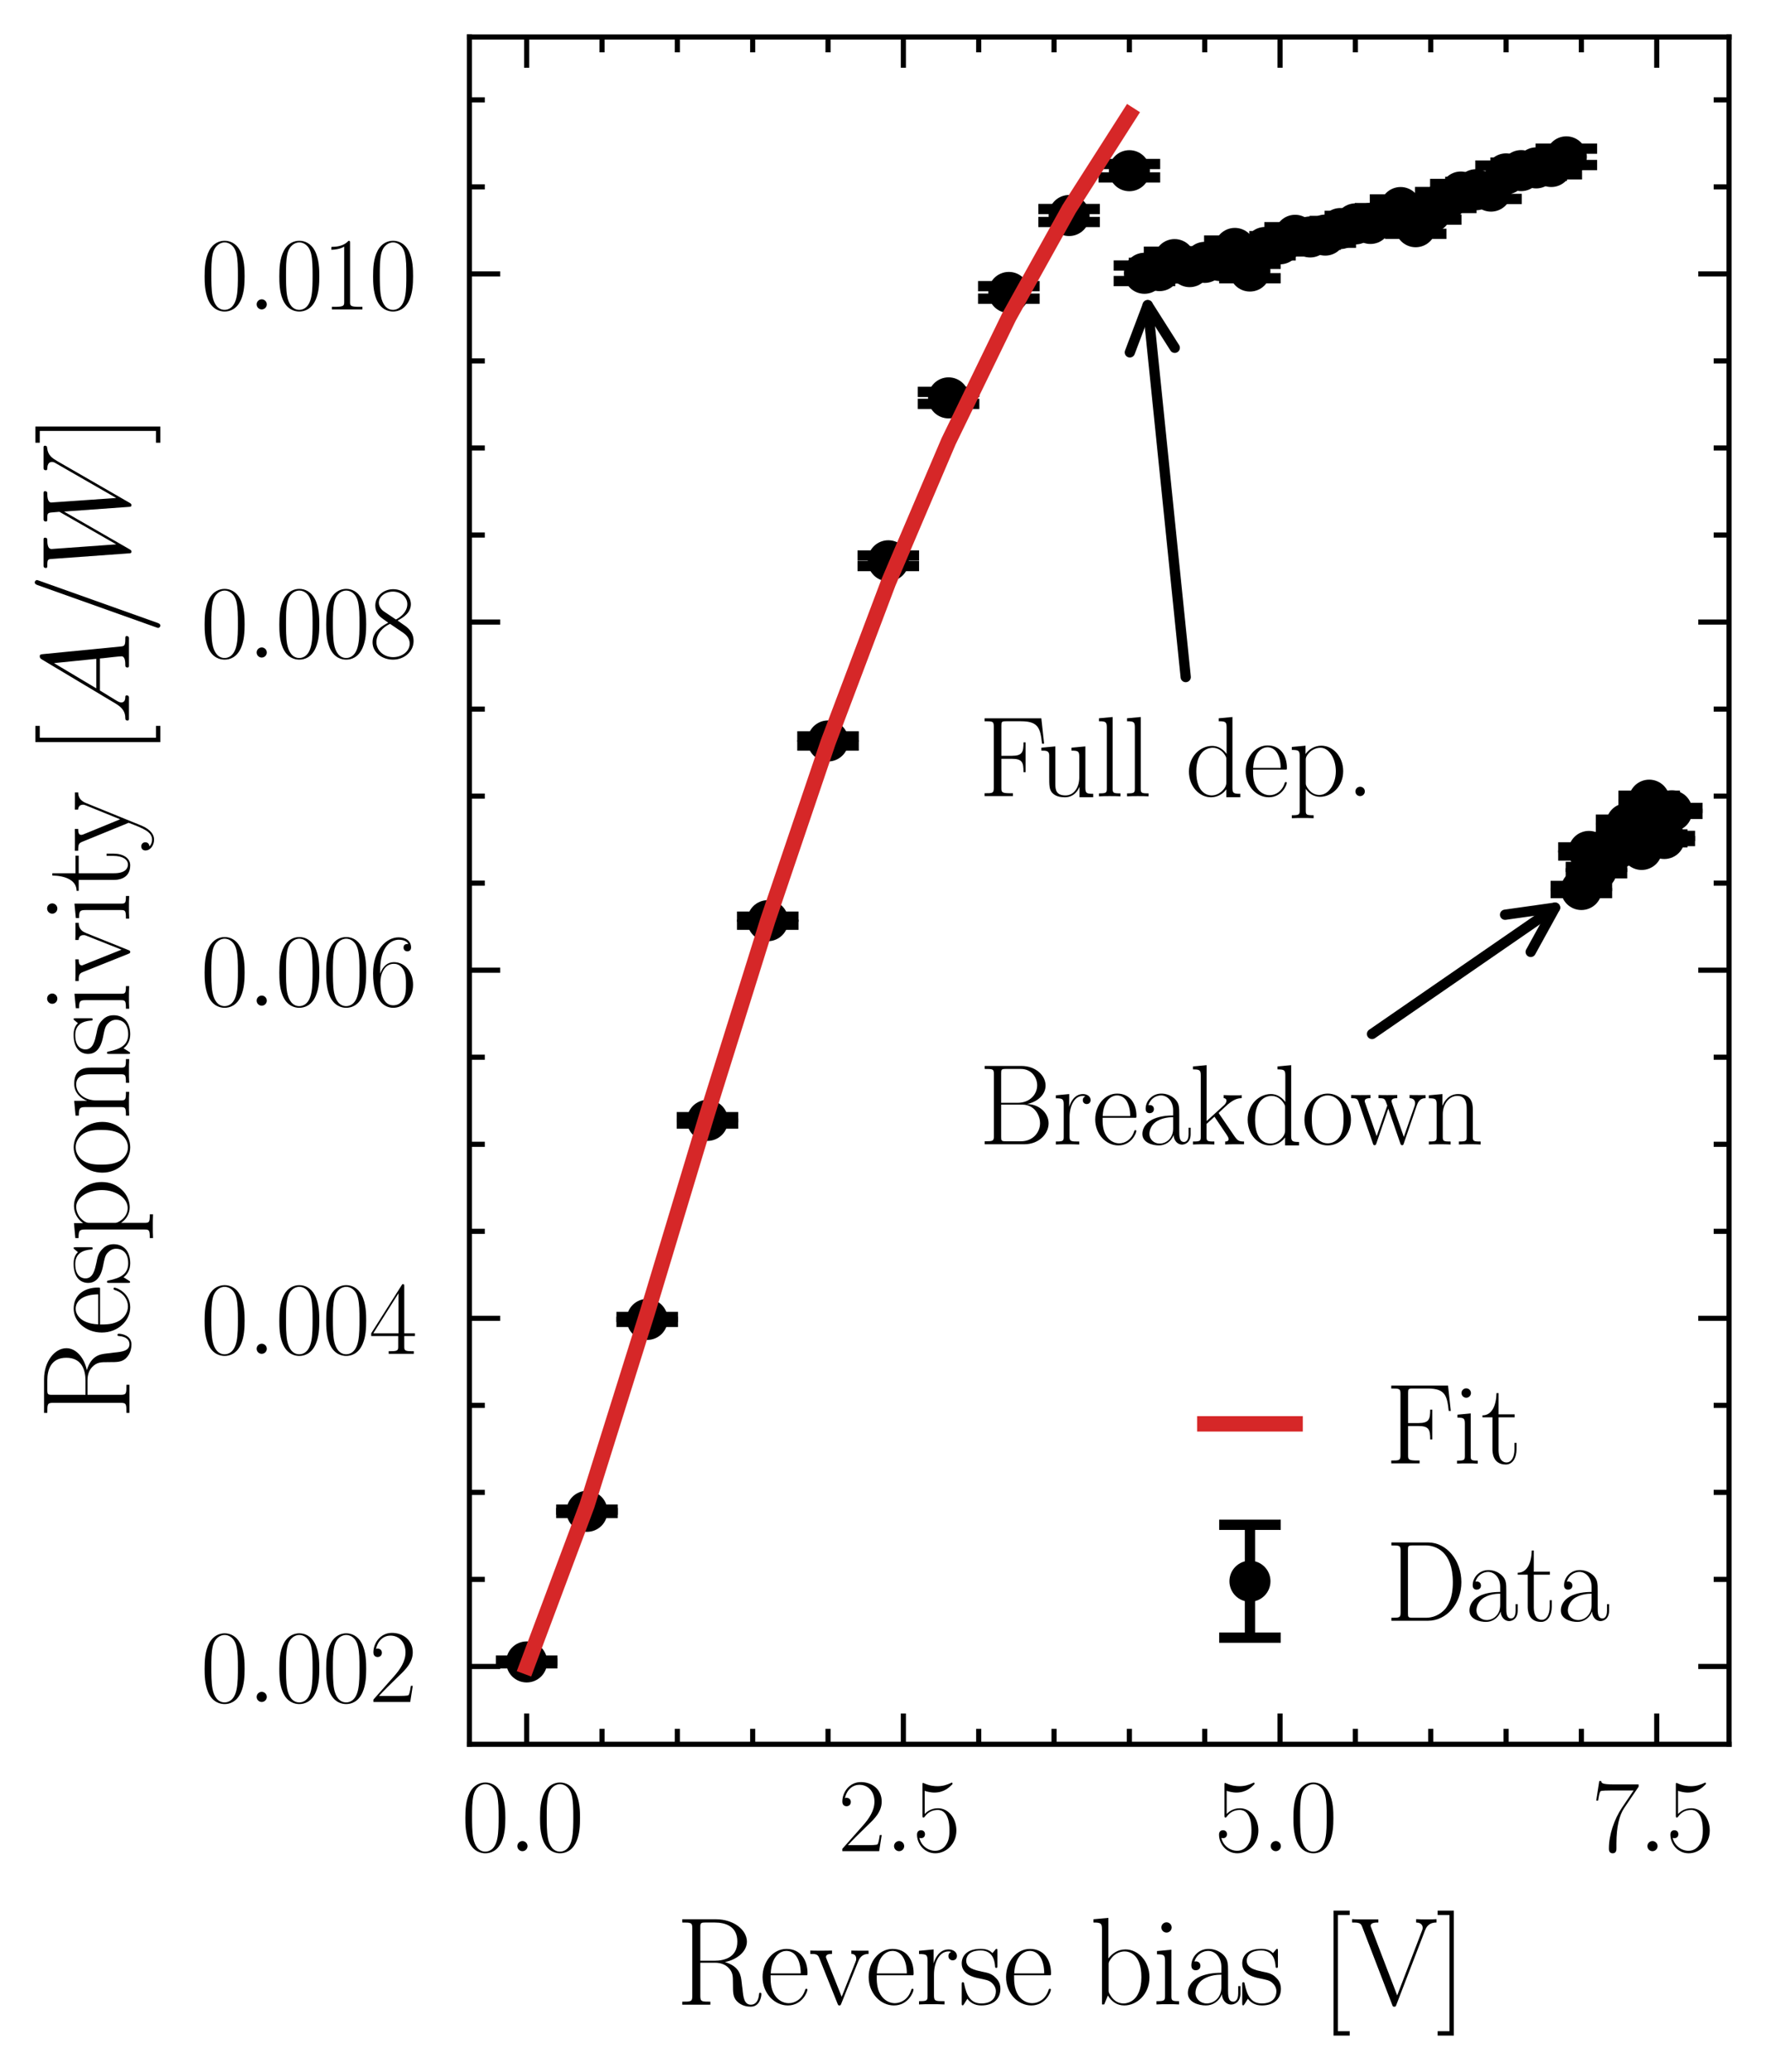 <?xml version="1.0" encoding="utf-8" standalone="no"?>
<!DOCTYPE svg PUBLIC "-//W3C//DTD SVG 1.1//EN"
  "http://www.w3.org/Graphics/SVG/1.1/DTD/svg11.dtd">
<svg xmlns:xlink="http://www.w3.org/1999/xlink" width="172.108pt" height="201.831pt" viewBox="0 0 172.108 201.831" xmlns="http://www.w3.org/2000/svg" version="1.1">
 <defs>
  <style type="text/css">*{stroke-linejoin: round; stroke-linecap: butt}</style>
 </defs>
 <g id="figure_1">
  <g id="patch_1">
   <path d="M 0 201.831 
L 172.108 201.831 
L 172.108 0 
L 0 0 
z
" style="fill: #ffffff"/>
  </g>
  <g id="axes_1">
   <g id="patch_2">
    <path d="M 45.748 169.92 
L 168.508 169.92 
L 168.508 3.6 
L 45.748 3.6 
z
" style="fill: #ffffff"/>
   </g>
   <g id="LineCollection_1">
    <path d="M 51.328 162.034 
L 51.328 161.768 
" clip-path="url(#p7fe397743e)" style="fill: none; stroke: #000000"/>
    <path d="M 57.202 147.393 
L 57.202 147.066 
" clip-path="url(#p7fe397743e)" style="fill: none; stroke: #000000"/>
    <path d="M 63.075 128.774 
L 63.075 128.294 
" clip-path="url(#p7fe397743e)" style="fill: none; stroke: #000000"/>
    <path d="M 68.949 109.458 
L 68.949 108.83 
" clip-path="url(#p7fe397743e)" style="fill: none; stroke: #000000"/>
    <path d="M 74.823 90.086 
L 74.823 89.298 
" clip-path="url(#p7fe397743e)" style="fill: none; stroke: #000000"/>
    <path d="M 80.696 72.631 
L 80.696 71.734 
" clip-path="url(#p7fe397743e)" style="fill: none; stroke: #000000"/>
    <path d="M 86.57 55.143 
L 86.57 54.116 
" clip-path="url(#p7fe397743e)" style="fill: none; stroke: #000000"/>
    <path d="M 92.444 39.344 
L 92.444 38.175 
" clip-path="url(#p7fe397743e)" style="fill: none; stroke: #000000"/>
    <path d="M 98.317 29.099 
L 98.317 27.878 
" clip-path="url(#p7fe397743e)" style="fill: none; stroke: #000000"/>
    <path d="M 104.191 21.626 
L 104.191 20.364 
" clip-path="url(#p7fe397743e)" style="fill: none; stroke: #000000"/>
    <path d="M 110.065 17.284 
L 110.065 15.976 
" clip-path="url(#p7fe397743e)" style="fill: none; stroke: #000000"/>
    <path d="M 111.533 27.38 
L 111.533 25.864 
" clip-path="url(#p7fe397743e)" style="fill: none; stroke: #000000"/>
    <path d="M 113.002 27.123 
L 113.002 25.603 
" clip-path="url(#p7fe397743e)" style="fill: none; stroke: #000000"/>
    <path d="M 114.47 26.058 
L 114.47 24.522 
" clip-path="url(#p7fe397743e)" style="fill: none; stroke: #000000"/>
    <path d="M 115.938 26.721 
L 115.938 25.227 
" clip-path="url(#p7fe397743e)" style="fill: none; stroke: #000000"/>
    <path d="M 117.407 26.32 
L 117.407 24.799 
" clip-path="url(#p7fe397743e)" style="fill: none; stroke: #000000"/>
    <path d="M 118.875 26.126 
L 118.875 24.627 
" clip-path="url(#p7fe397743e)" style="fill: none; stroke: #000000"/>
    <path d="M 120.344 24.968 
L 120.344 23.433 
" clip-path="url(#p7fe397743e)" style="fill: none; stroke: #000000"/>
    <path d="M 121.812 27.105 
L 121.812 25.7 
" clip-path="url(#p7fe397743e)" style="fill: none; stroke: #000000"/>
    <path d="M 123.281 24.878 
L 123.281 23.347 
" clip-path="url(#p7fe397743e)" style="fill: none; stroke: #000000"/>
    <path d="M 124.749 24.497 
L 124.749 23.001 
" clip-path="url(#p7fe397743e)" style="fill: none; stroke: #000000"/>
    <path d="M 126.217 23.711 
L 126.217 22.136 
" clip-path="url(#p7fe397743e)" style="fill: none; stroke: #000000"/>
    <path d="M 127.686 23.839 
L 127.686 22.326 
" clip-path="url(#p7fe397743e)" style="fill: none; stroke: #000000"/>
    <path d="M 129.154 23.646 
L 129.154 22.157 
" clip-path="url(#p7fe397743e)" style="fill: none; stroke: #000000"/>
    <path d="M 130.623 23.007 
L 130.623 21.523 
" clip-path="url(#p7fe397743e)" style="fill: none; stroke: #000000"/>
    <path d="M 132.091 22.598 
L 132.091 21.028 
" clip-path="url(#p7fe397743e)" style="fill: none; stroke: #000000"/>
    <path d="M 133.559 22.528 
L 133.559 21.006 
" clip-path="url(#p7fe397743e)" style="fill: none; stroke: #000000"/>
    <path d="M 135.028 21.793 
L 135.028 20.276 
" clip-path="url(#p7fe397743e)" style="fill: none; stroke: #000000"/>
    <path d="M 136.496 21.011 
L 136.496 19.427 
" clip-path="url(#p7fe397743e)" style="fill: none; stroke: #000000"/>
    <path d="M 137.965 22.779 
L 137.965 21.393 
" clip-path="url(#p7fe397743e)" style="fill: none; stroke: #000000"/>
    <path d="M 139.433 21.397 
L 139.433 19.923 
" clip-path="url(#p7fe397743e)" style="fill: none; stroke: #000000"/>
    <path d="M 140.902 20.264 
L 140.902 18.706 
" clip-path="url(#p7fe397743e)" style="fill: none; stroke: #000000"/>
    <path d="M 142.37 19.49 
L 142.37 17.924 
" clip-path="url(#p7fe397743e)" style="fill: none; stroke: #000000"/>
    <path d="M 143.838 19.248 
L 143.838 17.719 
" clip-path="url(#p7fe397743e)" style="fill: none; stroke: #000000"/>
    <path d="M 145.307 19.381 
L 145.307 17.853 
" clip-path="url(#p7fe397743e)" style="fill: none; stroke: #000000"/>
    <path d="M 146.775 17.747 
L 146.775 16.131 
" clip-path="url(#p7fe397743e)" style="fill: none; stroke: #000000"/>
    <path d="M 148.244 17.404 
L 148.244 15.837 
" clip-path="url(#p7fe397743e)" style="fill: none; stroke: #000000"/>
    <path d="M 149.712 17.134 
L 149.712 15.576 
" clip-path="url(#p7fe397743e)" style="fill: none; stroke: #000000"/>
    <path d="M 151.181 16.982 
L 151.181 15.457 
" clip-path="url(#p7fe397743e)" style="fill: none; stroke: #000000"/>
    <path d="M 152.649 16.079 
L 152.649 14.482 
" clip-path="url(#p7fe397743e)" style="fill: none; stroke: #000000"/>
    <path d="M 154.117 87.001 
L 154.117 86.304 
" clip-path="url(#p7fe397743e)" style="fill: none; stroke: #000000"/>
    <path d="M 154.852 83.339 
L 154.852 82.549 
" clip-path="url(#p7fe397743e)" style="fill: none; stroke: #000000"/>
    <path d="M 155.586 85.07 
L 155.586 84.45 
" clip-path="url(#p7fe397743e)" style="fill: none; stroke: #000000"/>
    <path d="M 156.32 83.252 
L 156.32 82.534 
" clip-path="url(#p7fe397743e)" style="fill: none; stroke: #000000"/>
    <path d="M 157.054 82.885 
L 157.054 82.198 
" clip-path="url(#p7fe397743e)" style="fill: none; stroke: #000000"/>
    <path d="M 157.788 82.885 
L 157.788 82.251 
" clip-path="url(#p7fe397743e)" style="fill: none; stroke: #000000"/>
    <path d="M 158.523 80.651 
L 158.523 79.847 
" clip-path="url(#p7fe397743e)" style="fill: none; stroke: #000000"/>
    <path d="M 159.257 81.347 
L 159.257 80.602 
" clip-path="url(#p7fe397743e)" style="fill: none; stroke: #000000"/>
    <path d="M 159.991 83.015 
L 159.991 82.484 
" clip-path="url(#p7fe397743e)" style="fill: none; stroke: #000000"/>
    <path d="M 160.725 78.382 
L 160.725 77.519 
" clip-path="url(#p7fe397743e)" style="fill: none; stroke: #000000"/>
    <path d="M 161.459 82.056 
L 161.459 81.29 
" clip-path="url(#p7fe397743e)" style="fill: none; stroke: #000000"/>
    <path d="M 162.194 81.934 
L 162.194 81.431 
" clip-path="url(#p7fe397743e)" style="fill: none; stroke: #000000"/>
    <path d="M 162.928 79.288 
L 162.928 78.707 
" clip-path="url(#p7fe397743e)" style="fill: none; stroke: #000000"/>
   </g>
   <g id="line2d_1">
    <defs>
     <path id="m049a9eaa61" d="M 3 0 
L -3 -0 
" style="stroke: #000000"/>
    </defs>
    <g clip-path="url(#p7fe397743e)">
     <use xlink:href="#m049a9eaa61" x="51.328" y="162.034" style="stroke: #000000"/>
     <use xlink:href="#m049a9eaa61" x="57.202" y="147.393" style="stroke: #000000"/>
     <use xlink:href="#m049a9eaa61" x="63.075" y="128.774" style="stroke: #000000"/>
     <use xlink:href="#m049a9eaa61" x="68.949" y="109.458" style="stroke: #000000"/>
     <use xlink:href="#m049a9eaa61" x="74.823" y="90.086" style="stroke: #000000"/>
     <use xlink:href="#m049a9eaa61" x="80.696" y="72.631" style="stroke: #000000"/>
     <use xlink:href="#m049a9eaa61" x="86.57" y="55.143" style="stroke: #000000"/>
     <use xlink:href="#m049a9eaa61" x="92.444" y="39.344" style="stroke: #000000"/>
     <use xlink:href="#m049a9eaa61" x="98.317" y="29.099" style="stroke: #000000"/>
     <use xlink:href="#m049a9eaa61" x="104.191" y="21.626" style="stroke: #000000"/>
     <use xlink:href="#m049a9eaa61" x="110.065" y="17.284" style="stroke: #000000"/>
     <use xlink:href="#m049a9eaa61" x="111.533" y="27.38" style="stroke: #000000"/>
     <use xlink:href="#m049a9eaa61" x="113.002" y="27.123" style="stroke: #000000"/>
     <use xlink:href="#m049a9eaa61" x="114.47" y="26.058" style="stroke: #000000"/>
     <use xlink:href="#m049a9eaa61" x="115.938" y="26.721" style="stroke: #000000"/>
     <use xlink:href="#m049a9eaa61" x="117.407" y="26.32" style="stroke: #000000"/>
     <use xlink:href="#m049a9eaa61" x="118.875" y="26.126" style="stroke: #000000"/>
     <use xlink:href="#m049a9eaa61" x="120.344" y="24.968" style="stroke: #000000"/>
     <use xlink:href="#m049a9eaa61" x="121.812" y="27.105" style="stroke: #000000"/>
     <use xlink:href="#m049a9eaa61" x="123.281" y="24.878" style="stroke: #000000"/>
     <use xlink:href="#m049a9eaa61" x="124.749" y="24.497" style="stroke: #000000"/>
     <use xlink:href="#m049a9eaa61" x="126.217" y="23.711" style="stroke: #000000"/>
     <use xlink:href="#m049a9eaa61" x="127.686" y="23.839" style="stroke: #000000"/>
     <use xlink:href="#m049a9eaa61" x="129.154" y="23.646" style="stroke: #000000"/>
     <use xlink:href="#m049a9eaa61" x="130.623" y="23.007" style="stroke: #000000"/>
     <use xlink:href="#m049a9eaa61" x="132.091" y="22.598" style="stroke: #000000"/>
     <use xlink:href="#m049a9eaa61" x="133.559" y="22.528" style="stroke: #000000"/>
     <use xlink:href="#m049a9eaa61" x="135.028" y="21.793" style="stroke: #000000"/>
     <use xlink:href="#m049a9eaa61" x="136.496" y="21.011" style="stroke: #000000"/>
     <use xlink:href="#m049a9eaa61" x="137.965" y="22.779" style="stroke: #000000"/>
     <use xlink:href="#m049a9eaa61" x="139.433" y="21.397" style="stroke: #000000"/>
     <use xlink:href="#m049a9eaa61" x="140.902" y="20.264" style="stroke: #000000"/>
     <use xlink:href="#m049a9eaa61" x="142.37" y="19.49" style="stroke: #000000"/>
     <use xlink:href="#m049a9eaa61" x="143.838" y="19.248" style="stroke: #000000"/>
     <use xlink:href="#m049a9eaa61" x="145.307" y="19.381" style="stroke: #000000"/>
     <use xlink:href="#m049a9eaa61" x="146.775" y="17.747" style="stroke: #000000"/>
     <use xlink:href="#m049a9eaa61" x="148.244" y="17.404" style="stroke: #000000"/>
     <use xlink:href="#m049a9eaa61" x="149.712" y="17.134" style="stroke: #000000"/>
     <use xlink:href="#m049a9eaa61" x="151.181" y="16.982" style="stroke: #000000"/>
     <use xlink:href="#m049a9eaa61" x="152.649" y="16.079" style="stroke: #000000"/>
     <use xlink:href="#m049a9eaa61" x="154.117" y="87.001" style="stroke: #000000"/>
     <use xlink:href="#m049a9eaa61" x="154.852" y="83.339" style="stroke: #000000"/>
     <use xlink:href="#m049a9eaa61" x="155.586" y="85.07" style="stroke: #000000"/>
     <use xlink:href="#m049a9eaa61" x="156.32" y="83.252" style="stroke: #000000"/>
     <use xlink:href="#m049a9eaa61" x="157.054" y="82.885" style="stroke: #000000"/>
     <use xlink:href="#m049a9eaa61" x="157.788" y="82.885" style="stroke: #000000"/>
     <use xlink:href="#m049a9eaa61" x="158.523" y="80.651" style="stroke: #000000"/>
     <use xlink:href="#m049a9eaa61" x="159.257" y="81.347" style="stroke: #000000"/>
     <use xlink:href="#m049a9eaa61" x="159.991" y="83.015" style="stroke: #000000"/>
     <use xlink:href="#m049a9eaa61" x="160.725" y="78.382" style="stroke: #000000"/>
     <use xlink:href="#m049a9eaa61" x="161.459" y="82.056" style="stroke: #000000"/>
     <use xlink:href="#m049a9eaa61" x="162.194" y="81.934" style="stroke: #000000"/>
     <use xlink:href="#m049a9eaa61" x="162.928" y="79.288" style="stroke: #000000"/>
    </g>
   </g>
   <g id="line2d_2">
    <g clip-path="url(#p7fe397743e)">
     <use xlink:href="#m049a9eaa61" x="51.328" y="161.768" style="stroke: #000000"/>
     <use xlink:href="#m049a9eaa61" x="57.202" y="147.066" style="stroke: #000000"/>
     <use xlink:href="#m049a9eaa61" x="63.075" y="128.294" style="stroke: #000000"/>
     <use xlink:href="#m049a9eaa61" x="68.949" y="108.83" style="stroke: #000000"/>
     <use xlink:href="#m049a9eaa61" x="74.823" y="89.298" style="stroke: #000000"/>
     <use xlink:href="#m049a9eaa61" x="80.696" y="71.734" style="stroke: #000000"/>
     <use xlink:href="#m049a9eaa61" x="86.57" y="54.116" style="stroke: #000000"/>
     <use xlink:href="#m049a9eaa61" x="92.444" y="38.175" style="stroke: #000000"/>
     <use xlink:href="#m049a9eaa61" x="98.317" y="27.878" style="stroke: #000000"/>
     <use xlink:href="#m049a9eaa61" x="104.191" y="20.364" style="stroke: #000000"/>
     <use xlink:href="#m049a9eaa61" x="110.065" y="15.976" style="stroke: #000000"/>
     <use xlink:href="#m049a9eaa61" x="111.533" y="25.864" style="stroke: #000000"/>
     <use xlink:href="#m049a9eaa61" x="113.002" y="25.603" style="stroke: #000000"/>
     <use xlink:href="#m049a9eaa61" x="114.47" y="24.522" style="stroke: #000000"/>
     <use xlink:href="#m049a9eaa61" x="115.938" y="25.227" style="stroke: #000000"/>
     <use xlink:href="#m049a9eaa61" x="117.407" y="24.799" style="stroke: #000000"/>
     <use xlink:href="#m049a9eaa61" x="118.875" y="24.627" style="stroke: #000000"/>
     <use xlink:href="#m049a9eaa61" x="120.344" y="23.433" style="stroke: #000000"/>
     <use xlink:href="#m049a9eaa61" x="121.812" y="25.7" style="stroke: #000000"/>
     <use xlink:href="#m049a9eaa61" x="123.281" y="23.347" style="stroke: #000000"/>
     <use xlink:href="#m049a9eaa61" x="124.749" y="23.001" style="stroke: #000000"/>
     <use xlink:href="#m049a9eaa61" x="126.217" y="22.136" style="stroke: #000000"/>
     <use xlink:href="#m049a9eaa61" x="127.686" y="22.326" style="stroke: #000000"/>
     <use xlink:href="#m049a9eaa61" x="129.154" y="22.157" style="stroke: #000000"/>
     <use xlink:href="#m049a9eaa61" x="130.623" y="21.523" style="stroke: #000000"/>
     <use xlink:href="#m049a9eaa61" x="132.091" y="21.028" style="stroke: #000000"/>
     <use xlink:href="#m049a9eaa61" x="133.559" y="21.006" style="stroke: #000000"/>
     <use xlink:href="#m049a9eaa61" x="135.028" y="20.276" style="stroke: #000000"/>
     <use xlink:href="#m049a9eaa61" x="136.496" y="19.427" style="stroke: #000000"/>
     <use xlink:href="#m049a9eaa61" x="137.965" y="21.393" style="stroke: #000000"/>
     <use xlink:href="#m049a9eaa61" x="139.433" y="19.923" style="stroke: #000000"/>
     <use xlink:href="#m049a9eaa61" x="140.902" y="18.706" style="stroke: #000000"/>
     <use xlink:href="#m049a9eaa61" x="142.37" y="17.924" style="stroke: #000000"/>
     <use xlink:href="#m049a9eaa61" x="143.838" y="17.719" style="stroke: #000000"/>
     <use xlink:href="#m049a9eaa61" x="145.307" y="17.853" style="stroke: #000000"/>
     <use xlink:href="#m049a9eaa61" x="146.775" y="16.131" style="stroke: #000000"/>
     <use xlink:href="#m049a9eaa61" x="148.244" y="15.837" style="stroke: #000000"/>
     <use xlink:href="#m049a9eaa61" x="149.712" y="15.576" style="stroke: #000000"/>
     <use xlink:href="#m049a9eaa61" x="151.181" y="15.457" style="stroke: #000000"/>
     <use xlink:href="#m049a9eaa61" x="152.649" y="14.482" style="stroke: #000000"/>
     <use xlink:href="#m049a9eaa61" x="154.117" y="86.304" style="stroke: #000000"/>
     <use xlink:href="#m049a9eaa61" x="154.852" y="82.549" style="stroke: #000000"/>
     <use xlink:href="#m049a9eaa61" x="155.586" y="84.45" style="stroke: #000000"/>
     <use xlink:href="#m049a9eaa61" x="156.32" y="82.534" style="stroke: #000000"/>
     <use xlink:href="#m049a9eaa61" x="157.054" y="82.198" style="stroke: #000000"/>
     <use xlink:href="#m049a9eaa61" x="157.788" y="82.251" style="stroke: #000000"/>
     <use xlink:href="#m049a9eaa61" x="158.523" y="79.847" style="stroke: #000000"/>
     <use xlink:href="#m049a9eaa61" x="159.257" y="80.602" style="stroke: #000000"/>
     <use xlink:href="#m049a9eaa61" x="159.991" y="82.484" style="stroke: #000000"/>
     <use xlink:href="#m049a9eaa61" x="160.725" y="77.519" style="stroke: #000000"/>
     <use xlink:href="#m049a9eaa61" x="161.459" y="81.29" style="stroke: #000000"/>
     <use xlink:href="#m049a9eaa61" x="162.194" y="81.431" style="stroke: #000000"/>
     <use xlink:href="#m049a9eaa61" x="162.928" y="78.707" style="stroke: #000000"/>
    </g>
   </g>
   <g id="line2d_3">
    <defs>
     <path id="m95001e9bbd" d="M 0 1.5 
C 0.398 1.5 0.779 1.342 1.061 1.061 
C 1.342 0.779 1.5 0.398 1.5 0 
C 1.5 -0.398 1.342 -0.779 1.061 -1.061 
C 0.779 -1.342 0.398 -1.5 0 -1.5 
C -0.398 -1.5 -0.779 -1.342 -1.061 -1.061 
C -1.342 -0.779 -1.5 -0.398 -1.5 0 
C -1.5 0.398 -1.342 0.779 -1.061 1.061 
C -0.779 1.342 -0.398 1.5 0 1.5 
z
" style="stroke: #000000"/>
    </defs>
    <g clip-path="url(#p7fe397743e)">
     <use xlink:href="#m95001e9bbd" x="51.328" y="161.901" style="stroke: #000000"/>
     <use xlink:href="#m95001e9bbd" x="57.202" y="147.229" style="stroke: #000000"/>
     <use xlink:href="#m95001e9bbd" x="63.075" y="128.534" style="stroke: #000000"/>
     <use xlink:href="#m95001e9bbd" x="68.949" y="109.144" style="stroke: #000000"/>
     <use xlink:href="#m95001e9bbd" x="74.823" y="89.692" style="stroke: #000000"/>
     <use xlink:href="#m95001e9bbd" x="80.696" y="72.182" style="stroke: #000000"/>
     <use xlink:href="#m95001e9bbd" x="86.57" y="54.63" style="stroke: #000000"/>
     <use xlink:href="#m95001e9bbd" x="92.444" y="38.76" style="stroke: #000000"/>
     <use xlink:href="#m95001e9bbd" x="98.317" y="28.489" style="stroke: #000000"/>
     <use xlink:href="#m95001e9bbd" x="104.191" y="20.995" style="stroke: #000000"/>
     <use xlink:href="#m95001e9bbd" x="110.065" y="16.63" style="stroke: #000000"/>
     <use xlink:href="#m95001e9bbd" x="111.533" y="26.622" style="stroke: #000000"/>
     <use xlink:href="#m95001e9bbd" x="113.002" y="26.363" style="stroke: #000000"/>
     <use xlink:href="#m95001e9bbd" x="114.47" y="25.29" style="stroke: #000000"/>
     <use xlink:href="#m95001e9bbd" x="115.938" y="25.974" style="stroke: #000000"/>
     <use xlink:href="#m95001e9bbd" x="117.407" y="25.56" style="stroke: #000000"/>
     <use xlink:href="#m95001e9bbd" x="118.875" y="25.377" style="stroke: #000000"/>
     <use xlink:href="#m95001e9bbd" x="120.344" y="24.201" style="stroke: #000000"/>
     <use xlink:href="#m95001e9bbd" x="121.812" y="26.403" style="stroke: #000000"/>
     <use xlink:href="#m95001e9bbd" x="123.281" y="24.112" style="stroke: #000000"/>
     <use xlink:href="#m95001e9bbd" x="124.749" y="23.749" style="stroke: #000000"/>
     <use xlink:href="#m95001e9bbd" x="126.217" y="22.924" style="stroke: #000000"/>
     <use xlink:href="#m95001e9bbd" x="127.686" y="23.083" style="stroke: #000000"/>
     <use xlink:href="#m95001e9bbd" x="129.154" y="22.902" style="stroke: #000000"/>
     <use xlink:href="#m95001e9bbd" x="130.623" y="22.265" style="stroke: #000000"/>
     <use xlink:href="#m95001e9bbd" x="132.091" y="21.813" style="stroke: #000000"/>
     <use xlink:href="#m95001e9bbd" x="133.559" y="21.767" style="stroke: #000000"/>
     <use xlink:href="#m95001e9bbd" x="135.028" y="21.035" style="stroke: #000000"/>
     <use xlink:href="#m95001e9bbd" x="136.496" y="20.219" style="stroke: #000000"/>
     <use xlink:href="#m95001e9bbd" x="137.965" y="22.086" style="stroke: #000000"/>
     <use xlink:href="#m95001e9bbd" x="139.433" y="20.66" style="stroke: #000000"/>
     <use xlink:href="#m95001e9bbd" x="140.902" y="19.485" style="stroke: #000000"/>
     <use xlink:href="#m95001e9bbd" x="142.37" y="18.707" style="stroke: #000000"/>
     <use xlink:href="#m95001e9bbd" x="143.838" y="18.483" style="stroke: #000000"/>
     <use xlink:href="#m95001e9bbd" x="145.307" y="18.617" style="stroke: #000000"/>
     <use xlink:href="#m95001e9bbd" x="146.775" y="16.939" style="stroke: #000000"/>
     <use xlink:href="#m95001e9bbd" x="148.244" y="16.621" style="stroke: #000000"/>
     <use xlink:href="#m95001e9bbd" x="149.712" y="16.355" style="stroke: #000000"/>
     <use xlink:href="#m95001e9bbd" x="151.181" y="16.219" style="stroke: #000000"/>
     <use xlink:href="#m95001e9bbd" x="152.649" y="15.281" style="stroke: #000000"/>
     <use xlink:href="#m95001e9bbd" x="154.117" y="86.652" style="stroke: #000000"/>
     <use xlink:href="#m95001e9bbd" x="154.852" y="82.944" style="stroke: #000000"/>
     <use xlink:href="#m95001e9bbd" x="155.586" y="84.76" style="stroke: #000000"/>
     <use xlink:href="#m95001e9bbd" x="156.32" y="82.893" style="stroke: #000000"/>
     <use xlink:href="#m95001e9bbd" x="157.054" y="82.542" style="stroke: #000000"/>
     <use xlink:href="#m95001e9bbd" x="157.788" y="82.568" style="stroke: #000000"/>
     <use xlink:href="#m95001e9bbd" x="158.523" y="80.249" style="stroke: #000000"/>
     <use xlink:href="#m95001e9bbd" x="159.257" y="80.974" style="stroke: #000000"/>
     <use xlink:href="#m95001e9bbd" x="159.991" y="82.75" style="stroke: #000000"/>
     <use xlink:href="#m95001e9bbd" x="160.725" y="77.951" style="stroke: #000000"/>
     <use xlink:href="#m95001e9bbd" x="161.459" y="81.673" style="stroke: #000000"/>
     <use xlink:href="#m95001e9bbd" x="162.194" y="81.683" style="stroke: #000000"/>
     <use xlink:href="#m95001e9bbd" x="162.928" y="78.998" style="stroke: #000000"/>
    </g>
   </g>
   <g id="matplotlib.axis_1">
    <g id="xtick_1">
     <g id="line2d_4">
      <defs>
       <path id="m029a69b6b2" d="M 0 0 
L 0 -3 
" style="stroke: #000000; stroke-width: 0.5"/>
      </defs>
      <g>
       <use xlink:href="#m029a69b6b2" x="51.328" y="169.92" style="stroke: #000000; stroke-width: 0.5"/>
      </g>
     </g>
     <g id="line2d_5">
      <defs>
       <path id="m1e8bfe6e0f" d="M 0 0 
L 0 3 
" style="stroke: #000000; stroke-width: 0.5"/>
      </defs>
      <g>
       <use xlink:href="#m1e8bfe6e0f" x="51.328" y="3.6" style="stroke: #000000; stroke-width: 0.5"/>
      </g>
     </g>
     <g id="text_1">
      <!-- $\mathdefault{0.0}$ -->
      <g transform="translate(44.963 180.338) scale(0.1 -0.1)">
       <defs>
        <path id="CMR17-30" d="M 2688 2025 
C 2688 2416 2682 3080 2413 3591 
C 2176 4039 1798 4198 1466 4198 
C 1158 4198 768 4058 525 3597 
C 269 3118 243 2524 243 2025 
C 243 1661 250 1106 448 619 
C 723 -39 1216 -128 1466 -128 
C 1760 -128 2208 -7 2470 600 
C 2662 1042 2688 1559 2688 2025 
z
M 1466 -26 
C 1056 -26 813 325 723 812 
C 653 1188 653 1738 653 2096 
C 653 2588 653 2997 736 3387 
C 858 3929 1216 4096 1466 4096 
C 1728 4096 2067 3923 2189 3400 
C 2272 3036 2278 2607 2278 2096 
C 2278 1680 2278 1169 2202 792 
C 2067 95 1690 -26 1466 -26 
z
" transform="scale(0.016)"/>
        <path id="CMMI12-3a" d="M 1178 307 
C 1178 492 1024 619 870 619 
C 685 619 557 466 557 313 
C 557 128 710 0 864 0 
C 1050 0 1178 153 1178 307 
z
" transform="scale(0.016)"/>
       </defs>
       <use xlink:href="#CMR17-30" transform="scale(0.996)"/>
       <use xlink:href="#CMMI12-3a" transform="translate(45.69 0) scale(0.996)"/>
       <use xlink:href="#CMR17-30" transform="translate(72.788 0) scale(0.996)"/>
      </g>
     </g>
    </g>
    <g id="xtick_2">
     <g id="line2d_6">
      <g>
       <use xlink:href="#m029a69b6b2" x="88.038" y="169.92" style="stroke: #000000; stroke-width: 0.5"/>
      </g>
     </g>
     <g id="line2d_7">
      <g>
       <use xlink:href="#m1e8bfe6e0f" x="88.038" y="3.6" style="stroke: #000000; stroke-width: 0.5"/>
      </g>
     </g>
     <g id="text_2">
      <!-- $\mathdefault{2.5}$ -->
      <g transform="translate(81.673 180.338) scale(0.1 -0.1)">
       <defs>
        <path id="CMR17-32" d="M 2669 989 
L 2554 989 
C 2490 536 2438 459 2413 420 
C 2381 369 1920 369 1830 369 
L 602 369 
C 832 619 1280 1072 1824 1597 
C 2214 1967 2669 2402 2669 3035 
C 2669 3790 2067 4224 1395 4224 
C 691 4224 262 3604 262 3030 
C 262 2780 448 2748 525 2748 
C 589 2748 781 2787 781 3010 
C 781 3207 614 3264 525 3264 
C 486 3264 448 3258 422 3245 
C 544 3790 915 4058 1306 4058 
C 1862 4058 2227 3617 2227 3035 
C 2227 2479 1901 2000 1536 1584 
L 262 146 
L 262 0 
L 2515 0 
L 2669 989 
z
" transform="scale(0.016)"/>
        <path id="CMR17-35" d="M 730 3692 
C 794 3666 1056 3584 1325 3584 
C 1920 3584 2246 3911 2432 4100 
C 2432 4157 2432 4192 2394 4192 
C 2387 4192 2374 4192 2323 4163 
C 2099 4058 1837 3973 1517 3973 
C 1325 3973 1037 3999 723 4139 
C 653 4171 640 4171 634 4171 
C 602 4171 595 4164 595 4037 
L 595 2203 
C 595 2089 595 2057 659 2057 
C 691 2057 704 2070 736 2114 
C 941 2401 1222 2522 1542 2522 
C 1766 2522 2246 2382 2246 1289 
C 2246 1085 2246 715 2054 421 
C 1894 159 1645 25 1370 25 
C 947 25 518 320 403 814 
C 429 807 480 795 506 795 
C 589 795 749 840 749 1038 
C 749 1210 627 1280 506 1280 
C 358 1280 262 1190 262 1011 
C 262 454 704 -128 1382 -128 
C 2042 -128 2669 440 2669 1264 
C 2669 2030 2170 2624 1549 2624 
C 1222 2624 947 2503 730 2274 
L 730 3692 
z
" transform="scale(0.016)"/>
       </defs>
       <use xlink:href="#CMR17-32" transform="scale(0.996)"/>
       <use xlink:href="#CMMI12-3a" transform="translate(45.69 0) scale(0.996)"/>
       <use xlink:href="#CMR17-35" transform="translate(72.788 0) scale(0.996)"/>
      </g>
     </g>
    </g>
    <g id="xtick_3">
     <g id="line2d_8">
      <g>
       <use xlink:href="#m029a69b6b2" x="124.749" y="169.92" style="stroke: #000000; stroke-width: 0.5"/>
      </g>
     </g>
     <g id="line2d_9">
      <g>
       <use xlink:href="#m1e8bfe6e0f" x="124.749" y="3.6" style="stroke: #000000; stroke-width: 0.5"/>
      </g>
     </g>
     <g id="text_3">
      <!-- $\mathdefault{5.0}$ -->
      <g transform="translate(118.384 180.338) scale(0.1 -0.1)">
       <use xlink:href="#CMR17-35" transform="scale(0.996)"/>
       <use xlink:href="#CMMI12-3a" transform="translate(45.69 0) scale(0.996)"/>
       <use xlink:href="#CMR17-30" transform="translate(72.788 0) scale(0.996)"/>
      </g>
     </g>
    </g>
    <g id="xtick_4">
     <g id="line2d_10">
      <g>
       <use xlink:href="#m029a69b6b2" x="161.459" y="169.92" style="stroke: #000000; stroke-width: 0.5"/>
      </g>
     </g>
     <g id="line2d_11">
      <g>
       <use xlink:href="#m1e8bfe6e0f" x="161.459" y="3.6" style="stroke: #000000; stroke-width: 0.5"/>
      </g>
     </g>
     <g id="text_4">
      <!-- $\mathdefault{7.5}$ -->
      <g transform="translate(155.094 180.338) scale(0.1 -0.1)">
       <defs>
        <path id="CMR17-37" d="M 2886 3941 
L 2886 4081 
L 1382 4081 
C 634 4081 621 4165 595 4288 
L 480 4288 
L 294 3094 
L 410 3094 
C 429 3215 474 3540 550 3661 
C 589 3712 1062 3712 1171 3712 
L 2579 3712 
L 1869 2661 
C 1395 1954 1069 999 1069 165 
C 1069 89 1069 -128 1299 -128 
C 1530 -128 1530 89 1530 171 
L 1530 465 
C 1530 1508 1709 2196 2003 2636 
L 2886 3941 
z
" transform="scale(0.016)"/>
       </defs>
       <use xlink:href="#CMR17-37" transform="scale(0.996)"/>
       <use xlink:href="#CMMI12-3a" transform="translate(45.69 0) scale(0.996)"/>
       <use xlink:href="#CMR17-35" transform="translate(72.788 0) scale(0.996)"/>
      </g>
     </g>
    </g>
    <g id="xtick_5">
     <g id="line2d_12">
      <defs>
       <path id="m35f26d246c" d="M 0 0 
L 0 -1.5 
" style="stroke: #000000; stroke-width: 0.5"/>
      </defs>
      <g>
       <use xlink:href="#m35f26d246c" x="58.67" y="169.92" style="stroke: #000000; stroke-width: 0.5"/>
      </g>
     </g>
     <g id="line2d_13">
      <defs>
       <path id="m698dff4dcb" d="M 0 0 
L 0 1.5 
" style="stroke: #000000; stroke-width: 0.5"/>
      </defs>
      <g>
       <use xlink:href="#m698dff4dcb" x="58.67" y="3.6" style="stroke: #000000; stroke-width: 0.5"/>
      </g>
     </g>
    </g>
    <g id="xtick_6">
     <g id="line2d_14">
      <g>
       <use xlink:href="#m35f26d246c" x="66.012" y="169.92" style="stroke: #000000; stroke-width: 0.5"/>
      </g>
     </g>
     <g id="line2d_15">
      <g>
       <use xlink:href="#m698dff4dcb" x="66.012" y="3.6" style="stroke: #000000; stroke-width: 0.5"/>
      </g>
     </g>
    </g>
    <g id="xtick_7">
     <g id="line2d_16">
      <g>
       <use xlink:href="#m35f26d246c" x="73.354" y="169.92" style="stroke: #000000; stroke-width: 0.5"/>
      </g>
     </g>
     <g id="line2d_17">
      <g>
       <use xlink:href="#m698dff4dcb" x="73.354" y="3.6" style="stroke: #000000; stroke-width: 0.5"/>
      </g>
     </g>
    </g>
    <g id="xtick_8">
     <g id="line2d_18">
      <g>
       <use xlink:href="#m35f26d246c" x="80.696" y="169.92" style="stroke: #000000; stroke-width: 0.5"/>
      </g>
     </g>
     <g id="line2d_19">
      <g>
       <use xlink:href="#m698dff4dcb" x="80.696" y="3.6" style="stroke: #000000; stroke-width: 0.5"/>
      </g>
     </g>
    </g>
    <g id="xtick_9">
     <g id="line2d_20">
      <g>
       <use xlink:href="#m35f26d246c" x="95.381" y="169.92" style="stroke: #000000; stroke-width: 0.5"/>
      </g>
     </g>
     <g id="line2d_21">
      <g>
       <use xlink:href="#m698dff4dcb" x="95.381" y="3.6" style="stroke: #000000; stroke-width: 0.5"/>
      </g>
     </g>
    </g>
    <g id="xtick_10">
     <g id="line2d_22">
      <g>
       <use xlink:href="#m35f26d246c" x="102.723" y="169.92" style="stroke: #000000; stroke-width: 0.5"/>
      </g>
     </g>
     <g id="line2d_23">
      <g>
       <use xlink:href="#m698dff4dcb" x="102.723" y="3.6" style="stroke: #000000; stroke-width: 0.5"/>
      </g>
     </g>
    </g>
    <g id="xtick_11">
     <g id="line2d_24">
      <g>
       <use xlink:href="#m35f26d246c" x="110.065" y="169.92" style="stroke: #000000; stroke-width: 0.5"/>
      </g>
     </g>
     <g id="line2d_25">
      <g>
       <use xlink:href="#m698dff4dcb" x="110.065" y="3.6" style="stroke: #000000; stroke-width: 0.5"/>
      </g>
     </g>
    </g>
    <g id="xtick_12">
     <g id="line2d_26">
      <g>
       <use xlink:href="#m35f26d246c" x="117.407" y="169.92" style="stroke: #000000; stroke-width: 0.5"/>
      </g>
     </g>
     <g id="line2d_27">
      <g>
       <use xlink:href="#m698dff4dcb" x="117.407" y="3.6" style="stroke: #000000; stroke-width: 0.5"/>
      </g>
     </g>
    </g>
    <g id="xtick_13">
     <g id="line2d_28">
      <g>
       <use xlink:href="#m35f26d246c" x="132.091" y="169.92" style="stroke: #000000; stroke-width: 0.5"/>
      </g>
     </g>
     <g id="line2d_29">
      <g>
       <use xlink:href="#m698dff4dcb" x="132.091" y="3.6" style="stroke: #000000; stroke-width: 0.5"/>
      </g>
     </g>
    </g>
    <g id="xtick_14">
     <g id="line2d_30">
      <g>
       <use xlink:href="#m35f26d246c" x="139.433" y="169.92" style="stroke: #000000; stroke-width: 0.5"/>
      </g>
     </g>
     <g id="line2d_31">
      <g>
       <use xlink:href="#m698dff4dcb" x="139.433" y="3.6" style="stroke: #000000; stroke-width: 0.5"/>
      </g>
     </g>
    </g>
    <g id="xtick_15">
     <g id="line2d_32">
      <g>
       <use xlink:href="#m35f26d246c" x="146.775" y="169.92" style="stroke: #000000; stroke-width: 0.5"/>
      </g>
     </g>
     <g id="line2d_33">
      <g>
       <use xlink:href="#m698dff4dcb" x="146.775" y="3.6" style="stroke: #000000; stroke-width: 0.5"/>
      </g>
     </g>
    </g>
    <g id="xtick_16">
     <g id="line2d_34">
      <g>
       <use xlink:href="#m35f26d246c" x="154.117" y="169.92" style="stroke: #000000; stroke-width: 0.5"/>
      </g>
     </g>
     <g id="line2d_35">
      <g>
       <use xlink:href="#m698dff4dcb" x="154.117" y="3.6" style="stroke: #000000; stroke-width: 0.5"/>
      </g>
     </g>
    </g>
    <g id="text_5">
     <!-- Reverse bias [V] -->
     <g transform="translate(65.851 195.242) scale(0.12 -0.12)">
      <defs>
       <path id="CMR17-52" d="M 2509 2146 
C 3117 2268 3629 2676 3629 3186 
C 3629 3785 2950 4326 2054 4326 
L 333 4326 
L 333 4160 
C 774 4160 845 4160 845 3873 
L 845 415 
C 845 128 774 128 333 128 
L 333 -26 
C 518 -26 851 -26 1050 -26 
C 1248 -26 1581 -26 1766 -26 
L 1766 128 
C 1325 128 1254 128 1254 417 
L 1254 2112 
L 2003 2112 
C 2368 2112 2573 1964 2662 1881 
C 2918 1632 2918 1459 2918 1024 
C 2918 595 2918 377 3110 160 
C 3354 -102 3680 -128 3821 -128 
C 4294 -128 4365 396 4365 503 
C 4365 540 4365 585 4307 585 
C 4256 585 4250 547 4250 522 
C 4218 112 4032 -26 3834 -26 
C 3482 -26 3443 375 3405 764 
C 3386 898 3373 993 3360 1133 
C 3322 1452 3270 1917 2509 2146 
z
M 1984 2214 
L 1254 2214 
L 1254 3913 
C 1254 4129 1267 4160 1523 4160 
L 1990 4160 
C 2522 4160 3142 3977 3142 3190 
C 3142 2372 2464 2214 1984 2214 
z
" transform="scale(0.016)"/>
       <path id="CMR17-65" d="M 2438 1472 
C 2464 1498 2464 1511 2464 1576 
C 2464 2238 2118 2816 1389 2816 
C 710 2816 173 2169 173 1383 
C 173 551 781 -64 1459 -64 
C 2176 -64 2458 607 2458 740 
C 2458 784 2419 784 2406 784 
C 2362 784 2355 771 2330 696 
C 2189 265 1837 51 1504 51 
C 1229 51 954 203 781 480 
C 582 803 582 1176 582 1472 
L 2438 1472 
z
M 589 1568 
C 634 2505 1126 2714 1382 2714 
C 1818 2714 2112 2297 2118 1568 
L 589 1568 
z
" transform="scale(0.016)"/>
       <path id="CMR17-76" d="M 2502 2163 
C 2560 2304 2662 2560 3034 2560 
L 3034 2726 
C 2912 2726 2752 2726 2630 2726 
C 2496 2726 2285 2726 2157 2732 
L 2157 2566 
C 2317 2553 2406 2477 2406 2311 
C 2406 2253 2406 2240 2368 2151 
L 1664 377 
L 902 2286 
C 864 2369 864 2381 864 2407 
C 864 2560 1075 2560 1171 2560 
L 1171 2732 
C 1018 2726 736 2726 576 2726 
C 403 2726 205 2726 64 2732 
L 64 2560 
C 307 2560 442 2560 518 2362 
L 1446 44 
C 1485 -51 1491 -64 1549 -64 
C 1606 -64 1613 -51 1651 44 
L 2502 2163 
z
" transform="scale(0.016)"/>
       <path id="CMR17-72" d="M 960 1497 
C 960 2112 1222 2688 1702 2688 
C 1747 2688 1792 2682 1837 2662 
C 1837 2662 1696 2617 1696 2452 
C 1696 2298 1818 2234 1914 2234 
C 1990 2234 2131 2279 2131 2458 
C 2131 2663 1926 2790 1709 2790 
C 1222 2790 1011 2317 947 2093 
L 941 2093 
L 941 2790 
L 198 2720 
L 198 2554 
C 576 2554 634 2515 634 2208 
L 634 428 
C 634 184 608 153 198 153 
L 198 -13 
C 352 0 646 0 813 0 
C 998 0 1325 0 1498 -13 
L 1498 153 
C 1037 153 960 153 960 440 
L 960 1497 
z
" transform="scale(0.016)"/>
       <path id="CMR17-73" d="M 1978 2697 
C 1978 2813 1971 2819 1933 2819 
C 1907 2819 1901 2813 1824 2717 
C 1805 2691 1747 2626 1728 2601 
C 1523 2819 1235 2819 1126 2819 
C 416 2819 160 2447 160 2076 
C 160 1498 813 1365 998 1325 
C 1402 1243 1542 1217 1677 1101 
C 1760 1025 1901 884 1901 654 
C 1901 384 1747 38 1158 38 
C 602 38 403 460 288 1021 
C 269 1110 269 1117 218 1117 
C 166 1117 160 1110 160 983 
L 160 63 
C 160 -51 166 -58 205 -58 
C 237 -58 243 -51 275 0 
C 314 57 410 211 448 276 
C 576 103 800 -64 1158 -64 
C 1792 -64 2131 283 2131 784 
C 2131 1112 1958 1285 1875 1362 
C 1683 1561 1459 1606 1190 1657 
C 838 1735 390 1825 390 2217 
C 390 2383 480 2737 1126 2737 
C 1811 2737 1850 2094 1862 1888 
C 1869 1856 1901 1849 1920 1849 
C 1978 1849 1978 1869 1978 1978 
L 1978 2697 
z
" transform="scale(0.016)"/>
       <path id="CMR17-62" d="M 960 4396 
L 198 4326 
L 198 4160 
C 576 4160 634 4122 634 3817 
L 634 -13 
L 749 -13 
L 934 441 
C 1120 141 1395 -64 1766 -64 
C 2406 -64 3053 500 3053 1370 
C 3053 2188 2477 2790 1830 2790 
C 1434 2790 1152 2579 960 2330 
L 960 4396 
z
M 973 2004 
C 973 2118 973 2138 1062 2272 
C 1312 2657 1670 2688 1792 2688 
C 1984 2688 2643 2585 2643 1376 
C 2643 108 1888 38 1734 38 
C 1536 38 1248 114 1043 486 
C 973 608 973 621 973 735 
L 973 2004 
z
" transform="scale(0.016)"/>
       <path id="CMR17-69" d="M 992 3909 
C 992 4049 877 4170 730 4170 
C 589 4170 467 4056 467 3909 
C 467 3769 582 3648 730 3648 
C 870 3648 992 3763 992 3909 
z
M 243 2706 
L 243 2541 
C 602 2541 653 2502 653 2197 
L 653 427 
C 653 184 627 153 218 153 
L 218 -13 
C 371 0 646 0 806 0 
C 960 0 1222 0 1370 -13 
L 1370 153 
C 992 153 979 191 979 420 
L 979 2776 
L 243 2706 
z
" transform="scale(0.016)"/>
       <path id="CMR17-61" d="M 2304 1653 
C 2304 2072 2304 2294 2035 2543 
C 1798 2752 1523 2816 1306 2816 
C 800 2816 435 2407 435 1971 
C 435 1728 627 1728 666 1728 
C 749 1728 896 1778 896 1954 
C 896 2112 774 2181 666 2181 
C 640 2181 608 2174 589 2168 
C 723 2592 1069 2714 1293 2714 
C 1613 2714 1965 2429 1965 1885 
L 1965 1600 
C 1587 1600 1133 1549 774 1357 
C 371 1133 256 813 256 570 
C 256 77 832 -64 1171 -64 
C 1523 -64 1850 139 1990 511 
C 2003 233 2182 -18 2464 -18 
C 2598 -18 2938 70 2938 567 
L 2938 920 
L 2822 920 
L 2822 562 
C 2822 178 2650 128 2566 128 
C 2304 128 2304 458 2304 738 
L 2304 1653 
z
M 1965 870 
C 1965 317 1568 38 1216 38 
C 896 38 646 275 646 570 
C 646 761 730 1100 1101 1305 
C 1408 1478 1760 1504 1965 1504 
L 1965 870 
z
" transform="scale(0.016)"/>
       <path id="CMR17-5b" d="M 1504 -1600 
L 1504 -1377 
L 902 -1377 
L 902 4544 
L 1504 4544 
L 1504 4767 
L 678 4767 
L 678 -1600 
L 1504 -1600 
z
" transform="scale(0.016)"/>
       <path id="CMR17-56" d="M 3776 3745 
C 3834 3886 3936 4160 4365 4160 
L 4365 4332 
C 4218 4319 4051 4319 3891 4319 
C 3738 4319 3475 4319 3328 4332 
L 3328 4160 
C 3648 4160 3661 3936 3661 3898 
C 3661 3827 3642 3783 3622 3732 
L 2362 446 
L 1043 3886 
C 1024 3931 1011 3963 1011 3994 
C 1011 4160 1267 4160 1402 4160 
L 1402 4319 
C 1197 4319 896 4319 685 4319 
C 518 4319 218 4319 64 4332 
L 64 4160 
C 435 4160 506 4135 582 3931 
L 2106 -26 
C 2138 -115 2144 -128 2214 -128 
C 2285 -128 2291 -115 2323 -26 
L 3776 3745 
z
" transform="scale(0.016)"/>
       <path id="CMR17-5d" d="M 915 4767 
L 90 4767 
L 90 4544 
L 691 4544 
L 691 -1377 
L 90 -1377 
L 90 -1600 
L 915 -1600 
L 915 4767 
z
" transform="scale(0.016)"/>
      </defs>
      <use xlink:href="#CMR17-52" transform="scale(0.996)"/>
      <use xlink:href="#CMR17-65" transform="translate(67.791 0) scale(0.996)"/>
      <use xlink:href="#CMR17-76" transform="translate(108.277 0) scale(0.996)"/>
      <use xlink:href="#CMR17-65" transform="translate(153.967 0) scale(0.996)"/>
      <use xlink:href="#CMR17-72" transform="translate(194.453 0) scale(0.996)"/>
      <use xlink:href="#CMR17-73" transform="translate(229.734 0) scale(0.996)"/>
      <use xlink:href="#CMR17-65" transform="translate(265.535 0) scale(0.996)"/>
      <use xlink:href="#CMR17-62" transform="translate(336.097 0) scale(0.996)"/>
      <use xlink:href="#CMR17-69" transform="translate(386.992 0) scale(0.996)"/>
      <use xlink:href="#CMR17-61" transform="translate(411.863 0) scale(0.996)"/>
      <use xlink:href="#CMR17-73" transform="translate(457.554 0) scale(0.996)"/>
      <use xlink:href="#CMR17-5b" transform="translate(523.431 0) scale(0.996)"/>
      <use xlink:href="#CMR17-56" transform="translate(548.302 0) scale(0.996)"/>
      <use xlink:href="#CMR17-5d" transform="translate(617.374 0) scale(0.996)"/>
     </g>
    </g>
   </g>
   <g id="matplotlib.axis_2">
    <g id="ytick_1">
     <g id="line2d_36">
      <defs>
       <path id="mcd6be3af81" d="M 0 0 
L 3 0 
" style="stroke: #000000; stroke-width: 0.5"/>
      </defs>
      <g>
       <use xlink:href="#mcd6be3af81" x="45.748" y="162.343" style="stroke: #000000; stroke-width: 0.5"/>
      </g>
     </g>
     <g id="line2d_37">
      <defs>
       <path id="m84592be67c" d="M 0 0 
L -3 0 
" style="stroke: #000000; stroke-width: 0.5"/>
      </defs>
      <g>
       <use xlink:href="#m84592be67c" x="168.508" y="162.343" style="stroke: #000000; stroke-width: 0.5"/>
      </g>
     </g>
     <g id="text_6">
      <!-- $\mathdefault{0.002}$ -->
      <g transform="translate(19.555 165.802) scale(0.1 -0.1)">
       <use xlink:href="#CMR17-30" transform="scale(0.996)"/>
       <use xlink:href="#CMMI12-3a" transform="translate(45.69 0) scale(0.996)"/>
       <use xlink:href="#CMR17-30" transform="translate(72.788 0) scale(0.996)"/>
       <use xlink:href="#CMR17-30" transform="translate(118.478 0) scale(0.996)"/>
       <use xlink:href="#CMR17-32" transform="translate(164.169 0) scale(0.996)"/>
      </g>
     </g>
    </g>
    <g id="ytick_2">
     <g id="line2d_38">
      <g>
       <use xlink:href="#mcd6be3af81" x="45.748" y="128.428" style="stroke: #000000; stroke-width: 0.5"/>
      </g>
     </g>
     <g id="line2d_39">
      <g>
       <use xlink:href="#m84592be67c" x="168.508" y="128.428" style="stroke: #000000; stroke-width: 0.5"/>
      </g>
     </g>
     <g id="text_7">
      <!-- $\mathdefault{0.004}$ -->
      <g transform="translate(19.555 131.887) scale(0.1 -0.1)">
       <defs>
        <path id="CMR17-34" d="M 2150 4122 
C 2150 4256 2144 4256 2029 4256 
L 128 1254 
L 128 1088 
L 1779 1088 
L 1779 457 
C 1779 224 1766 160 1318 160 
L 1197 160 
L 1197 0 
C 1402 0 1747 0 1965 0 
C 2182 0 2528 0 2733 0 
L 2733 160 
L 2611 160 
C 2163 160 2150 224 2150 457 
L 2150 1088 
L 2803 1088 
L 2803 1254 
L 2150 1254 
L 2150 4122 
z
M 1798 3703 
L 1798 1254 
L 256 1254 
L 1798 3703 
z
" transform="scale(0.016)"/>
       </defs>
       <use xlink:href="#CMR17-30" transform="scale(0.996)"/>
       <use xlink:href="#CMMI12-3a" transform="translate(45.69 0) scale(0.996)"/>
       <use xlink:href="#CMR17-30" transform="translate(72.788 0) scale(0.996)"/>
       <use xlink:href="#CMR17-30" transform="translate(118.478 0) scale(0.996)"/>
       <use xlink:href="#CMR17-34" transform="translate(164.169 0) scale(0.996)"/>
      </g>
     </g>
    </g>
    <g id="ytick_3">
     <g id="line2d_40">
      <g>
       <use xlink:href="#mcd6be3af81" x="45.748" y="94.514" style="stroke: #000000; stroke-width: 0.5"/>
      </g>
     </g>
     <g id="line2d_41">
      <g>
       <use xlink:href="#m84592be67c" x="168.508" y="94.514" style="stroke: #000000; stroke-width: 0.5"/>
      </g>
     </g>
     <g id="text_8">
      <!-- $\mathdefault{0.006}$ -->
      <g transform="translate(19.555 97.973) scale(0.1 -0.1)">
       <defs>
        <path id="CMR17-36" d="M 678 2176 
C 678 3690 1395 4032 1811 4032 
C 1946 4032 2272 4009 2400 3776 
C 2298 3776 2106 3776 2106 3553 
C 2106 3381 2246 3323 2336 3323 
C 2394 3323 2566 3348 2566 3560 
C 2566 3954 2246 4179 1805 4179 
C 1043 4179 243 3390 243 1984 
C 243 253 966 -128 1478 -128 
C 2099 -128 2688 427 2688 1283 
C 2688 2081 2170 2662 1517 2662 
C 1126 2662 838 2407 678 1960 
L 678 2176 
z
M 1478 25 
C 691 25 691 1200 691 1436 
C 691 1896 909 2560 1504 2560 
C 1613 2560 1926 2560 2138 2120 
C 2253 1870 2253 1609 2253 1289 
C 2253 944 2253 690 2118 434 
C 1978 171 1773 25 1478 25 
z
" transform="scale(0.016)"/>
       </defs>
       <use xlink:href="#CMR17-30" transform="scale(0.996)"/>
       <use xlink:href="#CMMI12-3a" transform="translate(45.69 0) scale(0.996)"/>
       <use xlink:href="#CMR17-30" transform="translate(72.788 0) scale(0.996)"/>
       <use xlink:href="#CMR17-30" transform="translate(118.478 0) scale(0.996)"/>
       <use xlink:href="#CMR17-36" transform="translate(164.169 0) scale(0.996)"/>
      </g>
     </g>
    </g>
    <g id="ytick_4">
     <g id="line2d_42">
      <g>
       <use xlink:href="#mcd6be3af81" x="45.748" y="60.599" style="stroke: #000000; stroke-width: 0.5"/>
      </g>
     </g>
     <g id="line2d_43">
      <g>
       <use xlink:href="#m84592be67c" x="168.508" y="60.599" style="stroke: #000000; stroke-width: 0.5"/>
      </g>
     </g>
     <g id="text_9">
      <!-- $\mathdefault{0.008}$ -->
      <g transform="translate(19.555 64.058) scale(0.1 -0.1)">
       <defs>
        <path id="CMR17-38" d="M 1741 2264 
C 2144 2467 2554 2773 2554 3263 
C 2554 3841 1990 4179 1472 4179 
C 890 4179 378 3759 378 3180 
C 378 3021 416 2747 666 2505 
C 730 2442 998 2251 1171 2130 
C 883 1983 211 1634 211 934 
C 211 279 838 -128 1459 -128 
C 2144 -128 2720 362 2720 1010 
C 2720 1590 2330 1857 2074 2029 
L 1741 2264 
z
M 902 2822 
C 851 2854 595 3051 595 3351 
C 595 3739 998 4032 1459 4032 
C 1965 4032 2336 3676 2336 3262 
C 2336 2669 1670 2331 1638 2331 
C 1632 2331 1626 2331 1574 2370 
L 902 2822 
z
M 2080 1519 
C 2176 1449 2483 1240 2483 851 
C 2483 381 2010 25 1472 25 
C 890 25 448 438 448 940 
C 448 1443 838 1862 1280 2060 
L 2080 1519 
z
" transform="scale(0.016)"/>
       </defs>
       <use xlink:href="#CMR17-30" transform="scale(0.996)"/>
       <use xlink:href="#CMMI12-3a" transform="translate(45.69 0) scale(0.996)"/>
       <use xlink:href="#CMR17-30" transform="translate(72.788 0) scale(0.996)"/>
       <use xlink:href="#CMR17-30" transform="translate(118.478 0) scale(0.996)"/>
       <use xlink:href="#CMR17-38" transform="translate(164.169 0) scale(0.996)"/>
      </g>
     </g>
    </g>
    <g id="ytick_5">
     <g id="line2d_44">
      <g>
       <use xlink:href="#mcd6be3af81" x="45.748" y="26.685" style="stroke: #000000; stroke-width: 0.5"/>
      </g>
     </g>
     <g id="line2d_45">
      <g>
       <use xlink:href="#m84592be67c" x="168.508" y="26.685" style="stroke: #000000; stroke-width: 0.5"/>
      </g>
     </g>
     <g id="text_10">
      <!-- $\mathdefault{0.010}$ -->
      <g transform="translate(19.555 30.144) scale(0.1 -0.1)">
       <defs>
        <path id="CMR17-31" d="M 1702 4058 
C 1702 4192 1696 4192 1606 4192 
C 1357 3916 979 3827 621 3827 
C 602 3827 570 3827 563 3808 
C 557 3795 557 3782 557 3648 
C 755 3648 1088 3686 1344 3839 
L 1344 461 
C 1344 236 1331 160 781 160 
L 589 160 
L 589 0 
C 896 0 1216 0 1523 0 
C 1830 0 2150 0 2458 0 
L 2458 160 
L 2266 160 
C 1715 160 1702 230 1702 458 
L 1702 4058 
z
" transform="scale(0.016)"/>
       </defs>
       <use xlink:href="#CMR17-30" transform="scale(0.996)"/>
       <use xlink:href="#CMMI12-3a" transform="translate(45.69 0) scale(0.996)"/>
       <use xlink:href="#CMR17-30" transform="translate(72.788 0) scale(0.996)"/>
       <use xlink:href="#CMR17-31" transform="translate(118.478 0) scale(0.996)"/>
       <use xlink:href="#CMR17-30" transform="translate(164.169 0) scale(0.996)"/>
      </g>
     </g>
    </g>
    <g id="ytick_6">
     <g id="line2d_46">
      <defs>
       <path id="ma65a8891ed" d="M 0 0 
L 1.5 0 
" style="stroke: #000000; stroke-width: 0.5"/>
      </defs>
      <g>
       <use xlink:href="#ma65a8891ed" x="45.748" y="153.864" style="stroke: #000000; stroke-width: 0.5"/>
      </g>
     </g>
     <g id="line2d_47">
      <defs>
       <path id="m142bd80a25" d="M 0 0 
L -1.5 0 
" style="stroke: #000000; stroke-width: 0.5"/>
      </defs>
      <g>
       <use xlink:href="#m142bd80a25" x="168.508" y="153.864" style="stroke: #000000; stroke-width: 0.5"/>
      </g>
     </g>
    </g>
    <g id="ytick_7">
     <g id="line2d_48">
      <g>
       <use xlink:href="#ma65a8891ed" x="45.748" y="145.385" style="stroke: #000000; stroke-width: 0.5"/>
      </g>
     </g>
     <g id="line2d_49">
      <g>
       <use xlink:href="#m142bd80a25" x="168.508" y="145.385" style="stroke: #000000; stroke-width: 0.5"/>
      </g>
     </g>
    </g>
    <g id="ytick_8">
     <g id="line2d_50">
      <g>
       <use xlink:href="#ma65a8891ed" x="45.748" y="136.907" style="stroke: #000000; stroke-width: 0.5"/>
      </g>
     </g>
     <g id="line2d_51">
      <g>
       <use xlink:href="#m142bd80a25" x="168.508" y="136.907" style="stroke: #000000; stroke-width: 0.5"/>
      </g>
     </g>
    </g>
    <g id="ytick_9">
     <g id="line2d_52">
      <g>
       <use xlink:href="#ma65a8891ed" x="45.748" y="119.949" style="stroke: #000000; stroke-width: 0.5"/>
      </g>
     </g>
     <g id="line2d_53">
      <g>
       <use xlink:href="#m142bd80a25" x="168.508" y="119.949" style="stroke: #000000; stroke-width: 0.5"/>
      </g>
     </g>
    </g>
    <g id="ytick_10">
     <g id="line2d_54">
      <g>
       <use xlink:href="#ma65a8891ed" x="45.748" y="111.471" style="stroke: #000000; stroke-width: 0.5"/>
      </g>
     </g>
     <g id="line2d_55">
      <g>
       <use xlink:href="#m142bd80a25" x="168.508" y="111.471" style="stroke: #000000; stroke-width: 0.5"/>
      </g>
     </g>
    </g>
    <g id="ytick_11">
     <g id="line2d_56">
      <g>
       <use xlink:href="#ma65a8891ed" x="45.748" y="102.992" style="stroke: #000000; stroke-width: 0.5"/>
      </g>
     </g>
     <g id="line2d_57">
      <g>
       <use xlink:href="#m142bd80a25" x="168.508" y="102.992" style="stroke: #000000; stroke-width: 0.5"/>
      </g>
     </g>
    </g>
    <g id="ytick_12">
     <g id="line2d_58">
      <g>
       <use xlink:href="#ma65a8891ed" x="45.748" y="86.035" style="stroke: #000000; stroke-width: 0.5"/>
      </g>
     </g>
     <g id="line2d_59">
      <g>
       <use xlink:href="#m142bd80a25" x="168.508" y="86.035" style="stroke: #000000; stroke-width: 0.5"/>
      </g>
     </g>
    </g>
    <g id="ytick_13">
     <g id="line2d_60">
      <g>
       <use xlink:href="#ma65a8891ed" x="45.748" y="77.556" style="stroke: #000000; stroke-width: 0.5"/>
      </g>
     </g>
     <g id="line2d_61">
      <g>
       <use xlink:href="#m142bd80a25" x="168.508" y="77.556" style="stroke: #000000; stroke-width: 0.5"/>
      </g>
     </g>
    </g>
    <g id="ytick_14">
     <g id="line2d_62">
      <g>
       <use xlink:href="#ma65a8891ed" x="45.748" y="69.078" style="stroke: #000000; stroke-width: 0.5"/>
      </g>
     </g>
     <g id="line2d_63">
      <g>
       <use xlink:href="#m142bd80a25" x="168.508" y="69.078" style="stroke: #000000; stroke-width: 0.5"/>
      </g>
     </g>
    </g>
    <g id="ytick_15">
     <g id="line2d_64">
      <g>
       <use xlink:href="#ma65a8891ed" x="45.748" y="52.121" style="stroke: #000000; stroke-width: 0.5"/>
      </g>
     </g>
     <g id="line2d_65">
      <g>
       <use xlink:href="#m142bd80a25" x="168.508" y="52.121" style="stroke: #000000; stroke-width: 0.5"/>
      </g>
     </g>
    </g>
    <g id="ytick_16">
     <g id="line2d_66">
      <g>
       <use xlink:href="#ma65a8891ed" x="45.748" y="43.642" style="stroke: #000000; stroke-width: 0.5"/>
      </g>
     </g>
     <g id="line2d_67">
      <g>
       <use xlink:href="#m142bd80a25" x="168.508" y="43.642" style="stroke: #000000; stroke-width: 0.5"/>
      </g>
     </g>
    </g>
    <g id="ytick_17">
     <g id="line2d_68">
      <g>
       <use xlink:href="#ma65a8891ed" x="45.748" y="35.163" style="stroke: #000000; stroke-width: 0.5"/>
      </g>
     </g>
     <g id="line2d_69">
      <g>
       <use xlink:href="#m142bd80a25" x="168.508" y="35.163" style="stroke: #000000; stroke-width: 0.5"/>
      </g>
     </g>
    </g>
    <g id="ytick_18">
     <g id="line2d_70">
      <g>
       <use xlink:href="#ma65a8891ed" x="45.748" y="18.206" style="stroke: #000000; stroke-width: 0.5"/>
      </g>
     </g>
     <g id="line2d_71">
      <g>
       <use xlink:href="#m142bd80a25" x="168.508" y="18.206" style="stroke: #000000; stroke-width: 0.5"/>
      </g>
     </g>
    </g>
    <g id="ytick_19">
     <g id="line2d_72">
      <g>
       <use xlink:href="#ma65a8891ed" x="45.748" y="9.727" style="stroke: #000000; stroke-width: 0.5"/>
      </g>
     </g>
     <g id="line2d_73">
      <g>
       <use xlink:href="#m142bd80a25" x="168.508" y="9.727" style="stroke: #000000; stroke-width: 0.5"/>
      </g>
     </g>
    </g>
    <g id="text_11">
     <!-- Responsivity [$A/W$] -->
     <g transform="translate(12.566 138.277) rotate(-90) scale(0.12 -0.12)">
      <defs>
       <path id="CMR17-70" d="M 1408 -1063 
C 998 -1063 973 -1037 973 -789 
L 973 402 
C 1158 134 1427 -38 1766 -38 
C 2406 -38 3053 523 3053 1388 
C 3053 2191 2496 2802 1837 2802 
C 1453 2802 1139 2592 960 2338 
L 960 2802 
L 198 2732 
L 198 2567 
C 576 2567 634 2528 634 2223 
L 634 -789 
C 634 -1031 608 -1063 198 -1063 
L 198 -1228 
C 352 -1216 634 -1216 800 -1216 
C 966 -1216 1254 -1216 1408 -1228 
L 1408 -1063 
z
M 973 2012 
C 973 2102 973 2235 1222 2471 
C 1254 2497 1472 2688 1792 2688 
C 2259 2688 2643 2108 2643 1382 
C 2643 656 2234 64 1728 64 
C 1498 64 1248 172 1056 472 
C 973 612 973 650 973 752 
L 973 2012 
z
" transform="scale(0.016)"/>
       <path id="CMR17-6f" d="M 2758 1356 
C 2758 2176 2163 2816 1466 2816 
C 768 2816 173 2176 173 1356 
C 173 551 768 -64 1466 -64 
C 2163 -64 2758 551 2758 1356 
z
M 1466 51 
C 1165 51 909 230 762 480 
C 602 767 582 1126 582 1408 
C 582 1677 595 2010 762 2298 
C 890 2509 1139 2714 1466 2714 
C 1754 2714 1997 2554 2150 2330 
C 2349 2029 2349 1607 2349 1408 
C 2349 1158 2336 775 2163 467 
C 1984 173 1709 51 1466 51 
z
" transform="scale(0.016)"/>
       <path id="CMR17-6e" d="M 2656 1933 
C 2656 2259 2592 2790 1837 2790 
C 1331 2790 1069 2400 973 2144 
L 966 2144 
L 966 2790 
L 211 2720 
L 211 2554 
C 589 2554 646 2515 646 2208 
L 646 428 
C 646 184 621 153 211 153 
L 211 -13 
C 365 0 646 0 813 0 
C 979 0 1267 0 1421 -13 
L 1421 153 
C 1011 153 986 178 986 428 
L 986 1658 
C 986 2247 1344 2688 1792 2688 
C 2266 2688 2317 2266 2317 1958 
L 2317 428 
C 2317 184 2291 153 1882 153 
L 1882 -13 
C 2035 0 2317 0 2483 0 
C 2650 0 2938 0 3091 -13 
L 3091 153 
C 2682 153 2656 178 2656 428 
L 2656 1933 
z
" transform="scale(0.016)"/>
       <path id="CMR17-74" d="M 966 2560 
L 1862 2560 
L 1862 2725 
L 966 2725 
L 966 3904 
L 851 3904 
C 838 3245 614 2668 70 2668 
L 70 2560 
L 627 2560 
L 627 771 
C 627 650 627 -64 1370 -64 
C 1747 -64 1965 306 1965 777 
L 1965 1140 
L 1850 1140 
L 1850 783 
C 1850 344 1677 51 1408 51 
C 1222 51 966 178 966 758 
L 966 2560 
z
" transform="scale(0.016)"/>
       <path id="CMR17-79" d="M 2496 2197 
C 2656 2586 2944 2586 3034 2586 
L 3034 2752 
C 2912 2752 2752 2752 2630 2752 
C 2496 2752 2285 2752 2157 2758 
L 2157 2592 
C 2400 2573 2406 2394 2406 2343 
C 2406 2280 2394 2248 2362 2171 
L 1664 449 
L 902 2306 
C 870 2382 870 2426 870 2433 
C 870 2573 1018 2586 1171 2586 
L 1171 2758 
C 1018 2752 742 2752 582 2752 
C 410 2752 205 2752 64 2758 
L 64 2586 
C 410 2586 448 2554 531 2350 
L 1485 15 
C 1197 -738 1030 -1178 627 -1178 
C 557 -1178 397 -1159 282 -1044 
C 429 -1031 493 -942 493 -833 
C 493 -725 416 -629 288 -629 
C 147 -629 77 -725 77 -840 
C 77 -1095 339 -1280 627 -1280 
C 998 -1280 1229 -922 1357 -604 
L 2496 2197 
z
" transform="scale(0.016)"/>
       <path id="CMMI12-41" d="M 1088 691 
C 864 314 646 186 339 186 
C 269 180 218 180 218 58 
C 218 24 250 0 294 0 
C 410 0 698 0 813 0 
C 998 0 1203 0 1382 0 
C 1421 0 1498 0 1498 122 
C 1498 180 1446 186 1408 186 
C 1261 186 1139 236 1139 388 
C 1139 476 1178 546 1261 685 
L 1747 1479 
L 3379 1479 
C 3386 1423 3386 1373 3392 1316 
C 3411 1152 3488 495 3488 376 
C 3488 186 3162 186 3059 186 
C 2989 186 2918 186 2918 70 
C 2918 0 2976 0 3014 0 
C 3123 0 3251 0 3360 0 
L 3725 0 
C 4115 0 4397 0 4403 0 
C 4448 0 4518 0 4518 122 
C 4518 186 4461 186 4365 186 
C 4013 186 4006 244 3987 434 
L 3597 4404 
C 3584 4531 3558 4544 3488 4544 
C 3424 4544 3386 4531 3328 4435 
L 1088 691 
z
M 1856 1664 
L 3142 3819 
L 3360 1664 
L 1856 1664 
z
" transform="scale(0.016)"/>
       <path id="CMMI12-3d" d="M 2746 4562 
C 2746 4569 2784 4666 2784 4678 
C 2784 4755 2720 4800 2669 4800 
C 2637 4800 2579 4800 2528 4659 
L 384 -1363 
C 384 -1370 346 -1465 346 -1478 
C 346 -1555 410 -1600 461 -1600 
C 499 -1600 557 -1593 602 -1459 
L 2746 4562 
z
" transform="scale(0.016)"/>
       <path id="CMMI12-57" d="M 5779 3646 
C 5926 3894 6067 4129 6451 4168 
C 6509 4174 6566 4180 6566 4282 
C 6566 4352 6509 4352 6490 4352 
C 6477 4352 6432 4352 6010 4352 
C 5818 4352 5619 4352 5434 4352 
C 5395 4352 5318 4352 5318 4226 
C 5318 4166 5370 4160 5408 4160 
C 5536 4160 5741 4122 5741 3925 
C 5741 3842 5715 3797 5651 3690 
L 3904 648 
L 3674 3963 
C 3674 4039 3744 4160 4102 4160 
C 4186 4160 4250 4160 4250 4286 
C 4250 4352 4186 4352 4154 4352 
C 3930 4352 3693 4352 3462 4352 
L 3130 4352 
C 3034 4352 2918 4352 2822 4352 
C 2784 4352 2707 4352 2707 4226 
C 2707 4160 2752 4160 2861 4160 
C 3155 4160 3155 4153 3181 3772 
L 3200 3543 
L 1542 648 
L 1306 3931 
C 1306 4002 1306 4160 1741 4160 
C 1811 4160 1882 4160 1882 4279 
C 1882 4352 1824 4352 1786 4352 
C 1562 4352 1325 4352 1094 4352 
L 762 4352 
C 666 4352 550 4352 454 4352 
C 416 4352 339 4352 339 4226 
C 339 4160 390 4160 480 4160 
C 781 4160 787 4121 800 3918 
L 1082 18 
C 1088 -90 1094 -128 1171 -128 
C 1235 -128 1248 -103 1306 -7 
L 3213 3307 
L 3450 18 
C 3456 -90 3462 -128 3539 -128 
C 3603 -128 3622 -96 3674 -7 
L 5779 3646 
z
" transform="scale(0.016)"/>
      </defs>
      <use xlink:href="#CMR17-52" transform="scale(0.996)"/>
      <use xlink:href="#CMR17-65" transform="translate(67.791 0) scale(0.996)"/>
      <use xlink:href="#CMR17-73" transform="translate(108.277 0) scale(0.996)"/>
      <use xlink:href="#CMR17-70" transform="translate(144.078 0) scale(0.996)"/>
      <use xlink:href="#CMR17-6f" transform="translate(197.576 0) scale(0.996)"/>
      <use xlink:href="#CMR17-6e" transform="translate(243.266 0) scale(0.996)"/>
      <use xlink:href="#CMR17-73" transform="translate(294.162 0) scale(0.996)"/>
      <use xlink:href="#CMR17-69" transform="translate(329.963 0) scale(0.996)"/>
      <use xlink:href="#CMR17-76" transform="translate(354.834 0) scale(0.996)"/>
      <use xlink:href="#CMR17-69" transform="translate(403.127 0) scale(0.996)"/>
      <use xlink:href="#CMR17-74" transform="translate(427.998 0) scale(0.996)"/>
      <use xlink:href="#CMR17-79" transform="translate(460.676 0) scale(0.996)"/>
      <use xlink:href="#CMR17-5b" transform="translate(539.045 0) scale(0.996)"/>
      <use xlink:href="#CMMI12-41" transform="translate(563.916 0) scale(0.996)"/>
      <use xlink:href="#CMMI12-3d" transform="translate(637.044 0) scale(0.996)"/>
      <use xlink:href="#CMMI12-57" transform="translate(685.819 0) scale(0.996)"/>
      <use xlink:href="#CMR17-5d" transform="translate(791.464 0) scale(0.996)"/>
     </g>
    </g>
   </g>
   <g id="line2d_74">
    <path d="M 51.328 162.36 
L 57.202 146.658 
L 63.075 127.918 
L 68.949 108.438 
L 74.823 89.663 
L 80.696 72.343 
L 86.57 56.775 
L 92.444 42.997 
L 98.317 30.909 
L 104.191 20.355 
L 110.065 11.16 
" clip-path="url(#p7fe397743e)" style="fill: none; stroke: #d62728; stroke-width: 1.5; stroke-linecap: square"/>
   </g>
   <g id="patch_3">
    <path d="M 45.748 169.92 
L 45.748 3.6 
" style="fill: none; stroke: #000000; stroke-width: 0.5; stroke-linejoin: miter; stroke-linecap: square"/>
   </g>
   <g id="patch_4">
    <path d="M 168.508 169.92 
L 168.508 3.6 
" style="fill: none; stroke: #000000; stroke-width: 0.5; stroke-linejoin: miter; stroke-linecap: square"/>
   </g>
   <g id="patch_5">
    <path d="M 45.748 169.92 
L 168.508 169.92 
" style="fill: none; stroke: #000000; stroke-width: 0.5; stroke-linejoin: miter; stroke-linecap: square"/>
   </g>
   <g id="patch_6">
    <path d="M 45.748 3.6 
L 168.508 3.6 
" style="fill: none; stroke: #000000; stroke-width: 0.5; stroke-linejoin: miter; stroke-linecap: square"/>
   </g>
   <g id="patch_7">
    <path d="M 133.713 100.727 
Q 143.092 94.257 151.551 88.423 
" style="fill: none; stroke: #000000; stroke-linecap: round"/>
    <path d="M 146.68 89.11 
L 151.551 88.423 
L 149.178 92.732 
" style="fill: none; stroke: #000000; stroke-linecap: round"/>
   </g>
   <g id="text_12">
    <!-- Breakdown -->
    <g transform="translate(95.381 111.471) scale(0.11 -0.11)">
     <defs>
      <path id="CMR17-42" d="M 333 4352 
L 333 4186 
C 774 4186 845 4186 845 3900 
L 845 452 
C 845 166 774 166 333 166 
L 333 0 
L 2534 0 
C 3354 0 3885 583 3885 1164 
C 3885 1741 3360 2233 2675 2233 
C 3290 2356 3718 2771 3718 3264 
C 3718 3802 3194 4352 2368 4352 
L 333 4352 
z
M 1248 2304 
L 1248 3937 
C 1248 4155 1261 4186 1517 4186 
L 2336 4186 
C 2970 4186 3251 3674 3251 3277 
C 3251 2791 2861 2304 2170 2304 
L 1248 2304 
z
M 1517 166 
C 1261 166 1248 197 1248 413 
L 1248 2202 
L 2432 2202 
C 3091 2202 3411 1625 3411 1162 
C 3411 699 3046 166 2349 166 
L 1517 166 
z
" transform="scale(0.016)"/>
      <path id="CMR17-6b" d="M 1670 1673 
C 1664 1686 1632 1724 1632 1743 
C 1632 1756 2086 2171 2144 2222 
C 2509 2528 2739 2560 2906 2560 
L 2906 2733 
C 2867 2733 2854 2733 2848 2720 
L 2534 2720 
C 2355 2720 2080 2720 1907 2733 
L 1907 2566 
C 1997 2559 2061 2508 2061 2419 
C 2061 2291 1933 2170 1926 2170 
L 960 1289 
L 960 4396 
L 198 4326 
L 198 4160 
C 576 4160 634 4122 634 3817 
L 634 426 
C 634 184 608 153 198 153 
L 198 -13 
C 352 0 634 0 794 0 
C 954 0 1235 0 1389 -13 
L 1389 153 
C 979 153 954 178 954 428 
L 954 1130 
L 1395 1532 
L 2042 574 
C 2118 459 2182 369 2182 286 
C 2182 172 2067 153 1990 153 
L 1990 -13 
C 2144 0 2419 0 2579 0 
C 2694 0 2931 0 3040 0 
L 3040 153 
C 2739 153 2669 210 2477 491 
L 1670 1673 
z
" transform="scale(0.016)"/>
      <path id="CMR17-64" d="M 1869 4326 
L 1869 4160 
C 2246 4160 2304 4122 2304 3820 
L 2304 2345 
C 2278 2377 2016 2790 1498 2790 
C 845 2790 211 2208 211 1364 
C 211 525 806 -64 1434 -64 
C 1978 -64 2259 337 2291 380 
L 2291 -63 
L 3066 -63 
L 3066 128 
C 2688 128 2630 166 2630 473 
L 2630 4396 
L 1869 4326 
z
M 2291 755 
C 2291 563 2176 390 2029 262 
C 1811 70 1594 38 1472 38 
C 1286 38 621 134 621 1356 
C 621 2612 1363 2688 1530 2688 
C 1824 2688 2061 2522 2208 2291 
C 2291 2157 2291 2138 2291 2023 
L 2291 755 
z
" transform="scale(0.016)"/>
      <path id="CMR17-77" d="M 3725 2183 
C 3853 2560 4109 2560 4205 2560 
L 4205 2732 
C 4077 2732 3949 2732 3821 2732 
C 3699 2732 3424 2732 3315 2738 
L 3315 2560 
C 3514 2560 3622 2445 3622 2286 
C 3622 2241 3610 2184 3597 2140 
L 2995 407 
L 2342 2275 
C 2330 2319 2310 2370 2310 2395 
C 2310 2560 2528 2560 2630 2560 
L 2630 2738 
C 2483 2732 2214 2732 2061 2732 
C 1901 2732 1734 2732 1587 2738 
L 1587 2560 
C 1939 2560 1939 2547 2074 2149 
L 1485 451 
L 851 2281 
C 819 2363 819 2376 819 2395 
C 819 2560 1037 2560 1139 2560 
L 1139 2738 
C 986 2732 717 2732 557 2732 
C 416 2732 198 2732 64 2738 
L 64 2560 
C 346 2560 416 2541 486 2331 
L 1274 49 
C 1299 -33 1318 -52 1370 -52 
C 1414 -52 1440 -39 1472 56 
L 2131 1980 
L 2797 56 
C 2829 -39 2854 -52 2899 -52 
C 2950 -52 2970 -33 2995 50 
L 3725 2183 
z
" transform="scale(0.016)"/>
     </defs>
     <use xlink:href="#CMR17-42" transform="scale(0.996)"/>
     <use xlink:href="#CMR17-72" transform="translate(65.189 0) scale(0.996)"/>
     <use xlink:href="#CMR17-65" transform="translate(100.47 0) scale(0.996)"/>
     <use xlink:href="#CMR17-61" transform="translate(140.955 0) scale(0.996)"/>
     <use xlink:href="#CMR17-6b" transform="translate(186.646 0) scale(0.996)"/>
     <use xlink:href="#CMR17-64" transform="translate(234.939 0) scale(0.996)"/>
     <use xlink:href="#CMR17-6f" transform="translate(285.834 0) scale(0.996)"/>
     <use xlink:href="#CMR17-77" transform="translate(328.922 0) scale(0.996)"/>
     <use xlink:href="#CMR17-6e" transform="translate(395.432 0) scale(0.996)"/>
    </g>
   </g>
   <g id="patch_8">
    <path d="M 115.555 65.958 
Q 113.646 47.286 111.851 29.727 
" style="fill: none; stroke: #000000; stroke-linecap: round"/>
    <path d="M 110.11 34.328 
L 111.851 29.727 
L 114.487 33.88 
" style="fill: none; stroke: #000000; stroke-linecap: round"/>
   </g>
   <g id="text_13">
    <!-- Full dep. -->
    <g transform="translate(95.381 77.556) scale(0.11 -0.11)">
     <defs>
      <path id="CMR17-46" d="M 3482 4325 
L 326 4325 
L 326 4160 
C 768 4160 838 4160 838 3874 
L 838 446 
C 838 160 768 160 326 160 
L 326 0 
C 512 0 870 0 1069 0 
C 1331 0 1638 0 1901 0 
L 1901 160 
L 1760 160 
C 1274 160 1261 223 1261 452 
L 1261 2075 
L 1837 2075 
C 2432 2075 2490 1865 2490 1332 
L 2605 1332 
L 2605 2987 
L 2490 2987 
C 2490 2450 2432 2240 1837 2240 
L 1261 2240 
L 1261 3911 
C 1261 4128 1274 4160 1530 4160 
L 2355 4160 
C 3322 4160 3430 3765 3520 2916 
L 3635 2916 
L 3482 4325 
z
" transform="scale(0.016)"/>
      <path id="CMR17-75" d="M 1882 2693 
L 1882 2528 
C 2259 2528 2317 2489 2317 2186 
L 2317 1032 
C 2317 500 2029 38 1555 38 
C 1030 38 986 348 986 678 
L 986 2763 
L 211 2693 
L 211 2528 
C 467 2528 640 2528 646 2274 
L 646 1058 
C 646 633 646 361 813 183 
C 896 101 1056 -64 1517 -64 
C 2061 -64 2272 377 2323 506 
L 2330 506 
L 2330 -63 
L 3091 -63 
L 3091 128 
C 2714 128 2656 166 2656 473 
L 2656 2763 
L 1882 2693 
z
" transform="scale(0.016)"/>
      <path id="CMR17-6c" d="M 979 4396 
L 218 4326 
L 218 4160 
C 595 4160 653 4122 653 3817 
L 653 426 
C 653 184 627 153 218 153 
L 218 -13 
C 371 0 653 0 813 0 
C 979 0 1261 0 1414 -13 
L 1414 153 
C 1005 153 979 178 979 426 
L 979 4396 
z
" transform="scale(0.016)"/>
      <path id="CMR17-2e" d="M 1062 261 
C 1062 420 934 522 800 522 
C 672 522 538 420 538 261 
C 538 102 666 0 800 0 
C 928 0 1062 102 1062 261 
z
" transform="scale(0.016)"/>
     </defs>
     <use xlink:href="#CMR17-46" transform="scale(0.996)"/>
     <use xlink:href="#CMR17-75" transform="translate(52.177 0) scale(0.996)"/>
     <use xlink:href="#CMR17-6c" transform="translate(103.072 0) scale(0.996)"/>
     <use xlink:href="#CMR17-6c" transform="translate(127.943 0) scale(0.996)"/>
     <use xlink:href="#CMR17-64" transform="translate(182.89 0) scale(0.996)"/>
     <use xlink:href="#CMR17-65" transform="translate(233.785 0) scale(0.996)"/>
     <use xlink:href="#CMR17-70" transform="translate(274.271 0) scale(0.996)"/>
     <use xlink:href="#CMR17-2e" transform="translate(325.166 0) scale(0.996)"/>
    </g>
   </g>
   <g id="legend_1">
    <g id="line2d_75">
     <path d="M 117.416 138.708 
L 121.816 138.708 
L 126.216 138.708 
" style="fill: none; stroke: #d62728; stroke-width: 1.5; stroke-linecap: square"/>
    </g>
    <g id="text_14">
     <!-- Fit -->
     <g transform="translate(135.016 142.558) scale(0.11 -0.11)">
      <use xlink:href="#CMR17-46" transform="scale(0.996)"/>
      <use xlink:href="#CMR17-69" transform="translate(59.984 0) scale(0.996)"/>
      <use xlink:href="#CMR17-74" transform="translate(84.855 0) scale(0.996)"/>
     </g>
    </g>
    <g id="LineCollection_2">
     <path d="M 121.816 159.539 
L 121.816 148.539 
" style="fill: none; stroke: #000000"/>
    </g>
    <g id="line2d_76">
     <g>
      <use xlink:href="#m049a9eaa61" x="121.816" y="159.539" style="stroke: #000000"/>
     </g>
    </g>
    <g id="line2d_77">
     <g>
      <use xlink:href="#m049a9eaa61" x="121.816" y="148.539" style="stroke: #000000"/>
     </g>
    </g>
    <g id="line2d_78"/>
    <g id="line2d_79">
     <g>
      <use xlink:href="#m95001e9bbd" x="121.816" y="154.039" style="stroke: #000000"/>
     </g>
    </g>
    <g id="text_15">
     <!-- Data -->
     <g transform="translate(135.016 157.889) scale(0.11 -0.11)">
      <defs>
       <path id="CMR17-44" d="M 333 4352 
L 333 4186 
C 774 4186 845 4186 845 3900 
L 845 452 
C 845 166 774 166 333 166 
L 333 0 
L 2368 0 
C 3398 0 4224 943 4224 2141 
C 4224 3346 3411 4352 2368 4352 
L 333 4352 
z
M 1523 166 
C 1267 166 1254 197 1254 414 
L 1254 3938 
C 1254 4155 1267 4186 1523 4186 
L 2240 4186 
C 2771 4186 3750 3874 3750 2141 
C 3750 1242 3488 879 3366 707 
C 3213 510 2848 166 2240 166 
L 1523 166 
z
" transform="scale(0.016)"/>
      </defs>
      <use xlink:href="#CMR17-44" transform="scale(0.996)"/>
      <use xlink:href="#CMR17-61" transform="translate(70.394 0) scale(0.996)"/>
      <use xlink:href="#CMR17-74" transform="translate(116.084 0) scale(0.996)"/>
      <use xlink:href="#CMR17-61" transform="translate(151.365 0) scale(0.996)"/>
     </g>
    </g>
   </g>
  </g>
 </g>
 <defs>
  <clipPath id="p7fe397743e">
   <rect x="45.748" y="3.6" width="122.76" height="166.32"/>
  </clipPath>
 </defs>
</svg>
